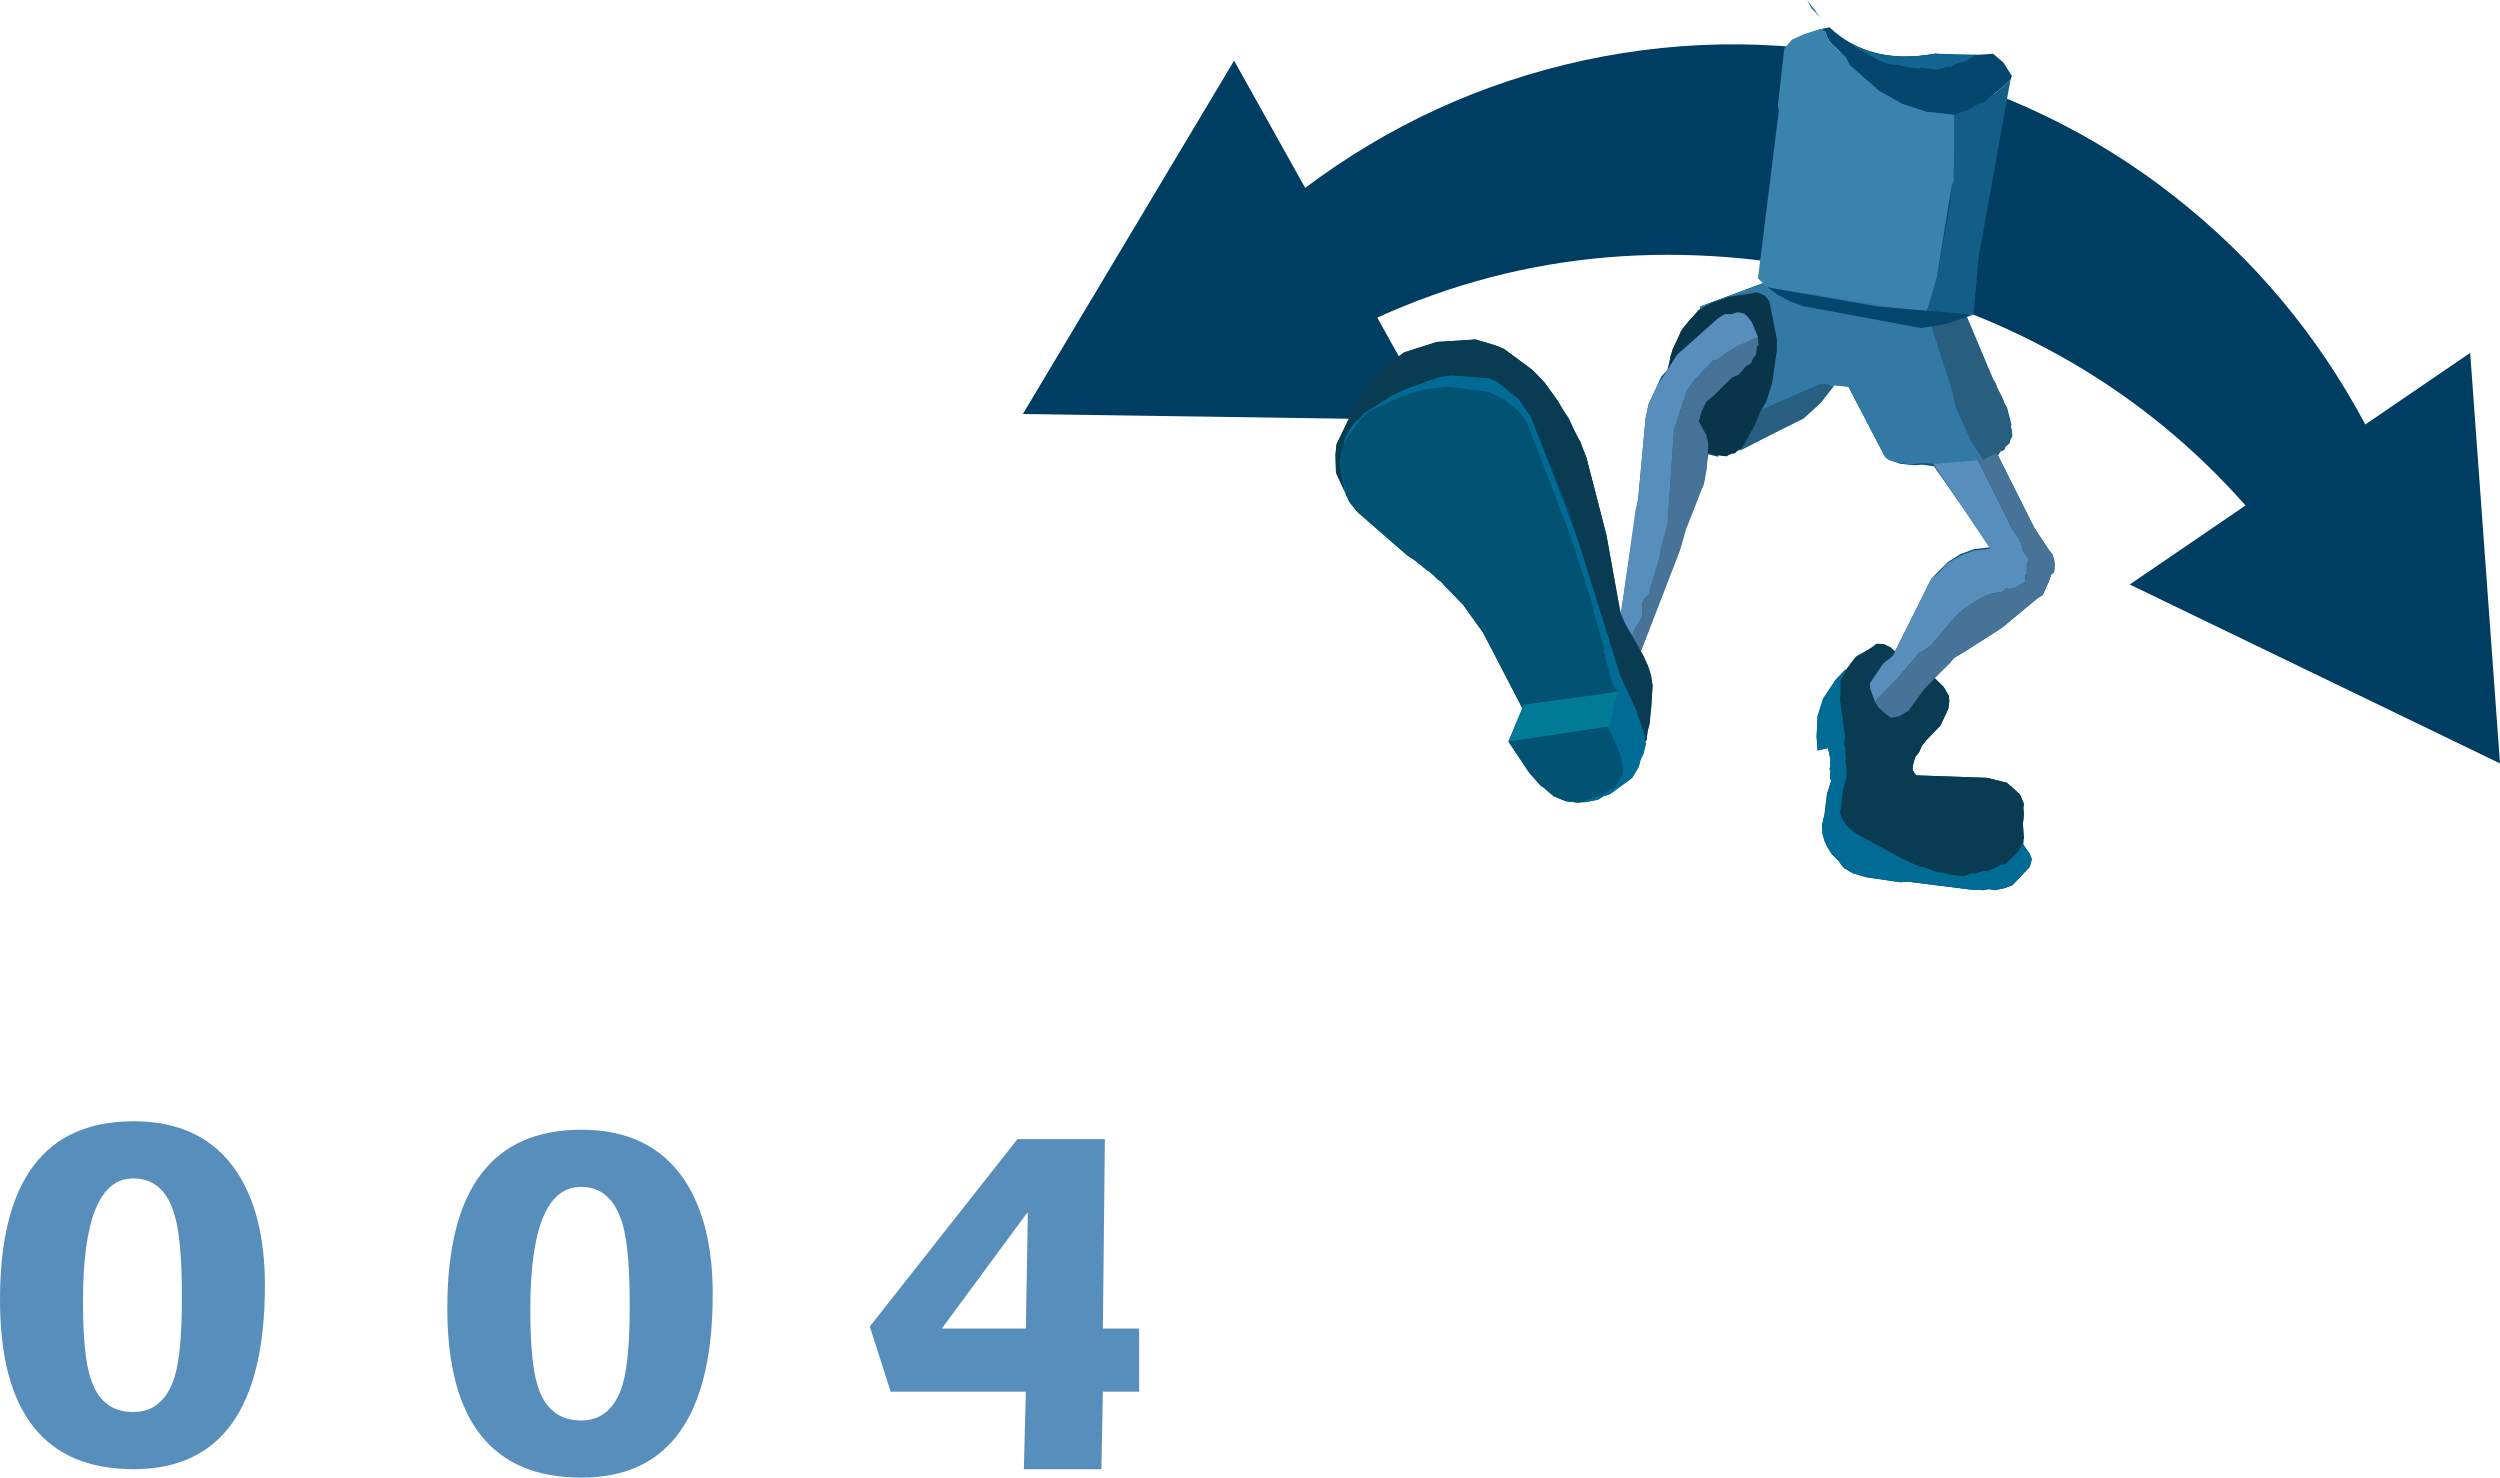 <?xml version="1.0" encoding="UTF-8" standalone="no"?>
<svg xmlns:xlink="http://www.w3.org/1999/xlink" height="148.65px" width="251.5px" xmlns="http://www.w3.org/2000/svg">
  <g transform="matrix(1.0, 0.0, 0.0, 1.0, -193.4, -46.7)">
    <path d="M220.05 176.0 Q220.05 194.5 206.85 194.5 193.4 194.5 193.4 177.45 193.4 159.5 206.85 159.5 213.8 159.5 217.2 164.55 220.05 168.85 220.05 176.0 M211.0 169.05 Q209.95 165.25 206.8 165.25 201.75 165.25 201.75 177.6 201.75 183.05 202.5 185.3 203.55 188.75 206.8 188.75 209.9 188.75 211.0 185.1 211.7 182.7 211.7 177.2 211.7 171.5 211.0 169.05" fill="#588ebc" fill-rule="evenodd" stroke="none"/>
    <path d="M251.85 166.1 Q246.75 166.1 246.75 178.45 246.75 183.85 247.5 186.15 248.6 189.6 251.85 189.6 254.95 189.6 256.05 185.95 256.75 183.5 256.75 178.05 256.75 172.4 256.05 169.9 254.95 166.1 251.85 166.1 M262.25 165.4 Q265.1 169.7 265.1 176.85 265.1 195.35 251.9 195.35 238.4 195.35 238.4 178.3 238.4 160.35 251.9 160.35 258.85 160.35 262.25 165.4" fill="#588ebc" fill-rule="evenodd" stroke="none"/>
    <path d="M280.9 180.15 L295.75 161.3 304.55 161.3 304.35 180.35 308.0 180.35 308.0 186.7 304.35 186.7 304.2 194.5 296.4 194.5 296.6 186.7 283.0 186.7 280.9 180.15 M296.7 168.75 L288.15 180.35 296.6 180.35 296.8 168.75 296.7 168.75" fill="#588ebc" fill-rule="evenodd" stroke="none"/>
    <path d="M412.2 66.5 Q424.15 75.9 431.35 89.4 L441.9 82.2 444.9 123.5 407.65 105.5 419.3 97.55 Q404.1 80.35 380.05 74.6 354.2 68.55 331.95 78.65 L337.7 88.95 296.3 88.35 317.55 52.8 324.7 65.6 Q337.3 56.15 352.6 52.8 368.5 49.35 384.4 53.15 399.85 56.8 412.2 66.5" fill="#003d62" fill-rule="evenodd" stroke="none"/>
    <path d="M381.7 51.95 Q384.55 52.75 388.1 52.1 L390.2 52.25 387.4 77.7 379.0 76.8 381.7 51.95" fill="#007bb4" fill-rule="evenodd" stroke="none"/>
    <path d="M341.85 80.85 L343.85 81.45 344.7 81.8 347.55 83.9 348.8 85.2 351.25 88.8 353.0 92.75 355.0 100.5 356.45 108.5 358.2 96.9 358.95 88.75 359.25 87.35 360.55 84.55 361.3 83.75 361.45 82.5 362.5 80.0 363.4 78.85 364.5 77.8 364.4 77.55 371.9 74.75 373.5 74.4 378.25 74.4 390.05 75.7 393.9 84.85 394.15 85.25 394.35 85.8 394.65 86.35 394.95 87.0 395.05 87.3 395.3 87.7 395.65 89.0 395.7 89.55 395.7 89.65 395.8 89.95 395.75 90.55 395.55 91.3 395.25 91.55 395.1 91.55 395.1 91.9 394.65 92.1 394.4 92.5 398.05 99.8 399.5 102.0 399.85 102.45 400.05 103.0 400.1 103.5 400.05 104.25 399.75 104.5 399.55 105.1 398.9 106.55 398.35 106.9 394.8 109.85 391.05 112.25 389.95 112.9 389.55 113.4 387.95 114.9 388.9 115.75 389.45 116.7 389.5 117.25 389.4 118.0 388.6 119.7 387.15 121.2 386.7 121.8 386.5 122.3 386.05 122.9 385.85 123.65 385.8 124.15 386.15 124.7 393.3 124.95 395.3 125.45 396.6 126.6 397.0 127.55 396.95 127.95 397.0 128.7 396.9 129.6 397.0 131.0 396.95 131.65 397.6 132.6 397.8 133.15 397.6 133.9 395.85 135.75 395.05 136.05 394.1 136.25 393.5 136.15 392.95 136.25 391.7 136.2 385.35 135.4 384.55 135.45 381.15 134.95 379.8 134.55 378.95 134.05 378.7 133.8 378.4 133.35 377.7 132.65 377.25 131.95 376.95 131.3 376.75 130.6 376.7 129.7 376.95 128.6 377.2 126.55 377.6 125.3 377.5 124.8 377.55 124.3 377.45 124.0 377.5 123.9 377.5 123.65 377.55 123.15 377.3 121.95 376.25 122.2 376.15 120.8 376.25 118.75 376.8 117.0 378.05 115.1 379.05 114.05 379.05 114.2 379.95 113.0 382.15 111.55 382.8 111.5 384.0 112.3 387.75 104.85 389.35 103.25 390.6 102.45 391.95 101.95 393.65 101.75 387.95 93.6 386.8 93.45 385.9 93.5 384.55 93.35 383.4 92.95 383.05 92.65 382.95 92.5 379.35 85.6 377.95 85.45 374.75 88.8 368.5 92.0 368.25 91.95 368.1 91.95 368.1 92.05 367.8 92.3 367.55 92.25 367.45 92.25 367.45 92.35 367.15 92.6 366.65 92.55 366.4 92.5 366.25 92.5 366.25 92.65 365.25 92.4 364.8 95.4 363.95 97.15 363.75 98.0 363.05 99.6 362.45 101.7 358.45 112.2 359.3 113.95 359.65 115.65 359.55 117.6 359.35 119.5 359.15 120.25 359.05 121.1 358.9 121.35 358.75 122.5 358.45 123.1 358.25 123.85 357.6 124.95 355.35 126.6 354.7 126.8 354.15 127.15 352.85 127.4 352.2 127.45 350.9 127.3 349.7 126.8 348.65 125.9 348.4 125.75 347.25 124.45 345.15 121.3 346.55 117.95 342.6 110.35 340.6 107.55 338.65 105.55 338.4 105.25 338.05 105.0 337.25 104.25 337.0 104.1 335.7 103.05 335.0 102.6 333.1 100.95 329.95 98.2 329.15 97.2 327.8 94.25 327.75 92.45 327.85 91.4 330.15 86.65 332.25 83.95 334.65 82.15 337.95 81.1 341.85 80.85" fill="#025273" fill-rule="evenodd" stroke="none"/>
    <path d="M376.8 117.0 L378.05 115.1 379.05 114.05 381.35 119.05 381.6 122.8 382.25 126.2 383.4 128.65 383.6 128.9 384.2 129.35 385.65 130.05 387.8 130.55 390.6 130.95 390.85 130.85 396.45 131.2 397.6 132.6 397.8 133.15 397.6 133.9 395.85 135.75 395.05 136.05 394.1 136.25 393.5 136.15 392.95 136.25 391.7 136.2 385.35 135.4 384.55 135.45 381.15 134.95 379.8 134.55 378.95 134.05 378.7 133.8 378.4 133.35 377.7 132.65 377.25 131.95 376.95 131.3 376.75 130.6 376.7 129.7 376.95 128.6 377.2 126.55 377.6 125.3 377.5 124.8 377.55 124.3 377.45 124.0 377.5 123.9 377.5 123.65 377.55 123.15 377.3 121.95 376.25 122.2 376.15 120.8 376.25 118.75 376.8 117.0" fill="#006b94" fill-rule="evenodd" stroke="none"/>
    <path d="M387.6 114.45 L389.0 115.9 389.45 116.7 389.5 117.25 389.4 118.0 388.6 119.7 387.15 121.2 386.7 121.8 386.5 122.3 386.05 122.9 385.85 123.65 385.8 124.15 386.15 124.7 393.3 124.95 395.3 125.45 396.6 126.6 397.0 127.55 396.95 127.95 397.0 128.7 396.9 129.6 397.0 131.0 396.85 131.25 396.8 131.65 396.45 132.35 395.15 133.65 394.65 133.7 394.25 133.95 393.3 134.35 392.9 134.3 392.1 134.6 391.75 134.55 390.95 134.85 389.65 134.7 388.9 134.5 388.3 134.45 386.8 133.9 386.4 133.85 384.6 133.0 380.2 130.6 379.4 130.0 378.95 129.45 378.7 129.05 378.5 128.5 378.6 128.0 378.75 126.35 379.15 124.95 379.15 123.95 379.05 123.4 379.1 123.05 379.0 121.85 378.9 121.6 378.9 121.5 378.95 121.25 379.0 120.7 378.5 117.05 378.55 116.55 378.55 115.15 379.2 113.95 380.1 112.75 381.6 111.9 382.2 111.45 382.95 111.5 383.65 111.85 384.35 112.55 387.6 114.45" fill="#093c53" fill-rule="evenodd" stroke="none"/>
    <path d="M387.75 93.15 L391.65 91.55 395.65 99.55 395.65 99.65 396.45 100.8 396.75 101.45 396.9 102.1 397.5 102.95 397.3 103.45 397.3 104.5 397.2 104.45 397.15 104.6 397.15 104.85 397.1 105.35 396.8 105.45 396.0 105.9 395.5 105.95 395.25 105.9 395.1 105.9 395.1 106.05 394.8 106.25 393.75 106.4 392.8 106.8 390.9 108.0 390.05 108.8 387.65 111.65 386.85 112.2 386.45 112.4 384.35 114.9 382.2 117.1 382.05 117.35 381.55 116.0 381.5 115.45 382.85 113.45 383.85 112.65 387.65 104.95 388.35 104.4 389.35 103.35 390.6 102.6 391.9 102.1 393.6 101.9 387.75 93.15" fill="#588ebc" fill-rule="evenodd" stroke="none"/>
    <path d="M391.65 91.55 L393.55 90.85 398.05 99.8 399.5 102.0 399.85 102.45 400.05 103.0 400.1 103.5 400.05 104.25 399.75 104.5 399.55 105.1 398.9 106.55 398.35 106.9 394.8 109.85 391.05 112.25 389.95 112.9 389.55 113.4 386.95 116.05 385.4 118.2 384.45 118.75 383.65 118.9 383.2 118.6 382.35 117.85 382.05 117.35 382.2 117.1 384.35 114.9 386.45 112.4 386.85 112.2 387.65 111.65 390.05 108.8 390.9 108.0 392.8 106.8 393.75 106.4 394.8 106.25 395.1 106.05 395.1 105.9 395.25 105.9 395.5 105.95 396.0 105.9 396.8 105.45 397.1 105.35 397.15 104.85 397.15 104.6 397.2 104.45 397.3 104.5 397.3 103.45 397.5 102.95 396.9 102.1 396.75 101.45 396.45 100.8 395.65 99.65 395.65 99.55 391.65 91.55" fill="#477399" fill-rule="evenodd" stroke="none"/>
    <path d="M389.7 85.7 L386.35 75.3 390.05 75.7 393.9 84.85 394.15 85.25 394.35 85.8 394.65 86.35 394.95 87.0 395.05 87.3 395.3 87.7 395.45 88.6 395.75 89.4 395.7 89.65 395.7 89.8 395.8 90.05 395.85 90.6 394.95 92.0 393.45 92.65 392.9 92.95 391.8 91.3 390.15 87.65 389.7 85.7" fill="#285e80" fill-rule="evenodd" stroke="none"/>
    <path d="M379.35 85.6 L377.95 85.45 377.8 85.65 377.2 85.35 376.55 85.4 376.4 85.4 366.85 89.6 364.4 77.55 372.05 74.75 373.6 74.45 378.25 74.4 386.35 75.3 389.7 85.7 390.15 87.65 391.8 91.3 392.9 92.95 388.25 93.35 386.7 93.3 385.55 93.45 383.8 93.1 383.15 92.8 382.95 92.5 379.35 85.6" fill="#3379a5" fill-rule="evenodd" stroke="none"/>
    <path d="M376.6 87.2 L374.85 88.8 367.3 92.5 366.85 89.6 376.4 85.4 376.55 85.4 377.2 85.35 377.8 85.65 376.6 87.2" fill="#285e80" fill-rule="evenodd" stroke="none"/>
    <path d="M363.7 91.05 L362.2 88.45 361.2 84.9 361.15 83.85 361.65 81.85 362.65 79.8 364.25 77.9 365.6 77.15 367.35 76.55 369.7 76.2 370.1 76.1 370.95 76.45 371.4 77.0 372.15 80.8 372.15 81.95 371.7 85.15 371.1 87.1 370.45 88.2 369.95 89.45 368.65 91.75 368.25 91.95 367.95 92.3 367.45 92.35 367.0 92.6 365.9 92.45 365.65 92.3 365.5 92.3 365.25 92.25 365.0 92.1 364.9 92.1 364.65 92.05 363.7 91.05" fill="#09354a" fill-rule="evenodd" stroke="none"/>
    <path d="M361.8 89.95 L363.1 86.0 363.85 84.95 365.75 82.95 366.0 82.95 367.95 81.65 370.25 80.6 370.3 81.5 370.15 81.5 370.15 81.6 370.05 82.4 369.75 82.75 369.55 83.25 369.05 83.55 368.3 84.4 367.6 84.7 365.75 86.55 365.05 87.1 364.55 88.2 364.3 89.1 365.05 90.45 365.25 91.35 365.1 93.9 364.8 95.4 363.0 100.0 362.4 102.1 358.3 112.7 357.65 111.45 357.6 110.7 357.8 110.05 358.55 108.85 358.65 108.0 358.6 107.35 358.8 106.95 359.35 106.4 359.4 105.9 360.4 102.65 360.5 101.75 361.15 99.5 361.8 89.95" fill="#477399" fill-rule="evenodd" stroke="none"/>
    <path d="M363.85 84.95 L363.1 86.0 361.8 89.95 361.15 99.5 360.5 101.75 360.4 102.65 359.4 105.9 359.35 106.4 358.8 106.95 358.6 107.35 358.65 108.0 358.55 108.85 357.8 110.05 357.6 110.7 357.65 111.45 356.35 109.25 357.95 97.9 358.2 96.9 358.95 88.75 359.25 87.35 360.1 85.55 362.1 82.4 366.2 78.75 366.9 78.3 367.65 78.3 368.2 78.1 368.85 78.25 369.2 78.55 369.65 79.15 370.25 80.6 367.95 81.65 366.0 82.95 365.75 82.95 363.85 84.95" fill="#588ebc" fill-rule="evenodd" stroke="none"/>
    <path d="M339.4 84.45 L343.2 84.75 343.95 85.05 346.2 86.85 347.4 88.65 352.8 102.75 356.4 114.65 358.15 118.45 358.15 118.6 358.95 120.85 358.9 121.1 358.9 121.25 359.0 121.5 358.75 122.5 358.45 123.1 358.25 123.85 357.6 124.95 355.35 126.6 354.7 126.8 354.15 127.15 352.85 127.4 343.5 98.5 328.85 96.55 328.65 96.1 328.25 93.75 328.2 93.0 328.4 92.35 328.7 90.75 329.5 89.4 330.65 88.25 333.4 86.5 334.75 85.85 338.25 84.6 339.4 84.45" fill="#006b94" fill-rule="evenodd" stroke="none"/>
    <path d="M337.95 81.1 L341.85 80.85 343.85 81.45 344.7 81.8 347.55 83.9 348.8 85.2 350.15 87.05 352.4 91.15 353.0 92.75 355.0 100.5 356.35 108.0 356.45 108.4 356.85 109.35 358.7 112.6 359.2 113.7 359.2 113.8 359.5 114.6 359.65 115.65 359.35 119.5 359.15 120.25 359.05 121.1 358.95 121.3 358.9 121.25 358.9 121.1 358.95 120.85 358.15 118.6 358.15 118.45 356.4 114.65 351.15 97.9 347.4 88.65 346.2 86.85 343.95 85.05 343.2 84.75 339.4 84.45 338.25 84.6 334.75 85.85 333.4 86.5 330.65 88.25 329.5 89.4 328.7 90.75 328.4 92.35 328.2 93.0 328.25 93.75 328.65 96.1 327.8 94.25 327.75 92.45 327.85 91.4 330.15 86.65 332.25 83.95 334.65 82.15 337.95 81.1" fill="#093c53" fill-rule="evenodd" stroke="none"/>
    <path d="M339.15 85.6 L343.2 86.15 344.8 86.95 346.1 88.0 346.55 88.55 347.1 89.4 351.5 100.9 353.7 107.85 353.75 108.35 354.8 111.95 354.75 112.2 354.75 112.3 354.85 112.55 355.0 113.35 355.4 114.55 355.35 114.7 355.65 115.5 356.1 116.3 346.55 117.95 342.6 110.35 340.6 107.55 338.65 105.55 338.4 105.25 338.05 105.0 337.25 104.25 337.0 104.1 335.7 103.05 335.0 102.6 333.1 100.95 329.95 98.2 329.15 97.2 328.85 96.55 328.25 93.5 328.3 92.1 328.8 91.0 330.2 88.95 331.2 88.05 334.8 86.4 336.95 85.85 339.15 85.6" fill="#025273" fill-rule="evenodd" stroke="none"/>
    <path d="M346.7 117.6 L356.1 116.3 355.3 119.95 345.15 121.3 346.7 117.6" fill="#007a97" fill-rule="evenodd" stroke="none"/>
    <path d="M356.6 123.3 L356.6 123.7 356.7 123.95 356.6 124.7 355.8 126.05 355.55 126.0 355.45 126.0 355.4 126.1 355.15 126.35 354.3 126.75 353.8 126.85 353.4 127.05 352.2 127.45 350.9 127.3 349.7 126.8 348.65 125.9 348.4 125.75 347.25 124.45 345.15 121.3 355.1 119.8 356.15 121.95 356.6 123.3" fill="#025273" fill-rule="evenodd" stroke="none"/>
    <path d="M394.95 53.0 L395.8 54.35 395.65 54.75 394.35 55.9 393.7 56.3 393.1 56.9 392.3 57.2 391.6 57.65 390.0 58.25 387.2 57.95 384.75 57.15 382.45 55.85 379.5 53.25 379.1 52.45 377.8 51.25 377.45 50.85 377.15 50.3 377.05 49.9 376.8 49.85 376.7 49.6 377.45 49.45 Q381.55 53.3 388.05 52.1 390.8 52.4 393.9 52.1 L394.95 53.0" fill="#05466f" fill-rule="evenodd" stroke="none"/>
    <path d="M393.7 56.3 L394.35 55.9 395.65 54.75 392.45 72.6 391.95 78.2 391.95 78.35 387.2 78.1 388.25 74.6 389.55 67.3 389.75 65.4 389.95 64.9 390.0 58.25 391.6 57.65 392.3 57.2 393.1 56.9 393.7 56.3" fill="#135e87" fill-rule="evenodd" stroke="none"/>
    <path d="M387.2 57.95 L390.0 58.25 389.95 64.9 389.75 65.4 388.25 74.6 387.2 78.1 371.2 75.6 370.25 74.7 372.35 57.85 372.25 57.35 372.9 51.6 373.65 50.7 374.85 50.15 376.55 49.6 376.7 49.6 376.8 49.85 377.05 49.9 377.15 50.3 377.45 50.85 377.8 51.25 379.1 52.45 379.5 53.25 382.45 55.85 384.75 57.15 387.2 57.95" fill="#3a83ad" fill-rule="evenodd" stroke="none"/>
    <path d="M371.2 75.6 L382.4 77.55 391.95 78.35 389.15 79.3 386.65 79.7 374.8 77.5 373.45 77.0 372.25 76.35 371.2 75.6" fill="#05466f" fill-rule="evenodd" stroke="none"/>
    <path d="M376.55 48.5 L375.65 47.55 375.2 46.7 376.55 48.5 M392.3 52.2 L392.05 52.3 391.1 52.85 390.2 53.1 389.65 53.45 389.25 53.4 389.0 53.5 388.3 53.7 386.9 53.55 386.65 53.5 386.55 53.5 386.55 53.6 385.5 53.5 384.5 53.25 383.35 53.15 382.5 52.8 380.1 51.5 379.45 50.95 Q383.05 53.05 388.1 52.1 L392.3 52.2" fill="#126491" fill-rule="evenodd" stroke="none"/>
  </g>
</svg>
